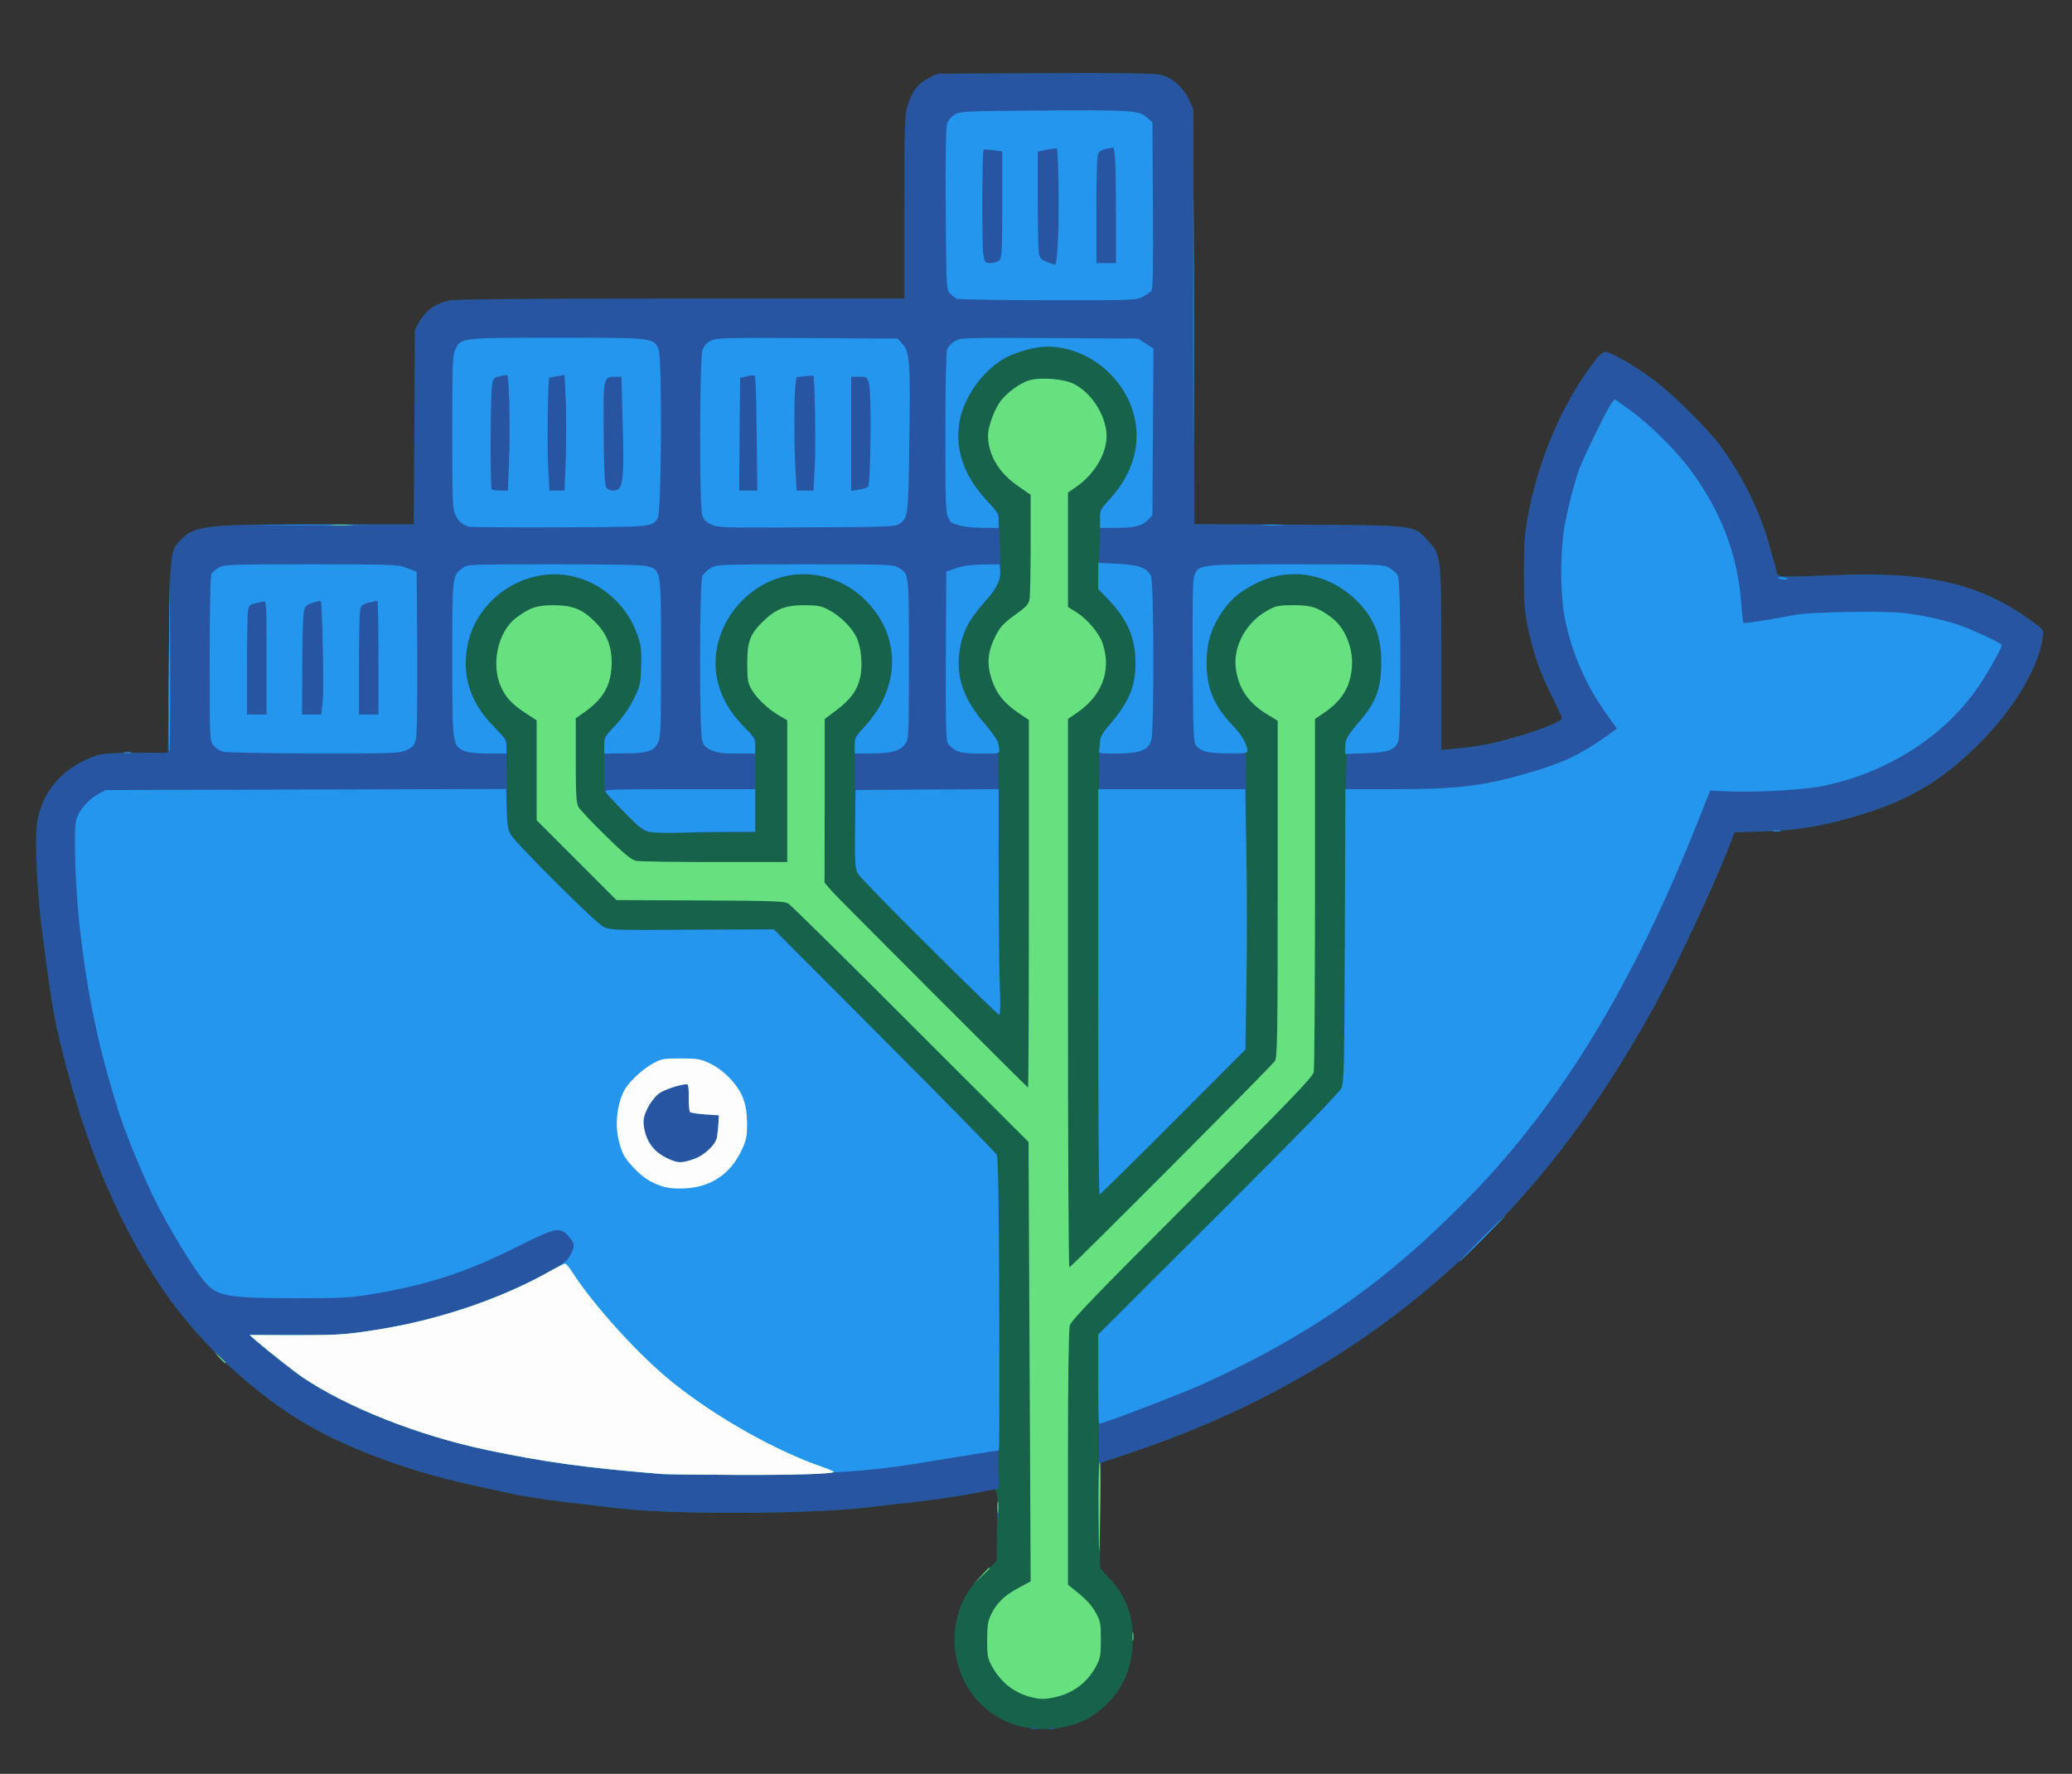 <svg version="1.0" xmlns="http://www.w3.org/2000/svg" width="1166" height="998" viewBox="0 0 11660 9980">
  <rect x="0" y="0" width="11660" height="9980" fill="#333333" stroke="none"/>
  <path d="M5727 9709c-258-73-409-348-338-617 25-96 61-154 146-238l73-71 3-201c5-232 14-213-98-187-68 16-217 38-363 55-52 5-174 20-270 31-316 38-1105 41-1400 5-69-8-188-22-265-31-154-18-276-37-375-60-36-8-119-26-185-40-377-82-742-221-990-378-286-181-568-454-753-729-231-344-404-740-531-1218-74-282-83-327-140-760-31-228-47-552-32-641 29-175 137-303 314-371 45-18 78-21 237-22l185-1 6-540c6-586 7-595 62-653 81-86 134-92 804-92h512l3-547 3-548 25-45c37-65 95-105 173-119 44-8 438-11 1310-11h1247v-514c0-478 1-519 19-575 25-79 59-123 118-152l48-24 599-3c405-2 616 1 652 8 68 14 132 70 165 142l24 53 3 1167 3 1167 582 3c672 4 653 2 731 89 77 85 76 80 76 666v513l63-6c140-13 209-25 345-64 150-42 272-91 272-109 0-6-27-64-59-129-66-132-100-230-133-382-18-89-22-136-22-310 1-181 4-221 28-344 58-298 188-601 354-823 38-52 60-73 76-73 27 0 151 70 258 147 103 73 318 284 390 383 128 175 224 372 278 570 18 63 35 126 39 140 9 29-3 29 361 15 505-19 805 56 1093 274 48 36 48 36 42 80-26 174-166 405-364 601-210 209-403 321-698 405-193 56-318 76-505 82l-168 6-19 51c-91 242-333 756-463 984-290 511-570 886-932 1248-545 545-1204 946-1976 1205l-175 59-3 296-2 296 56 61c103 111 141 234 125 404-14 154-94 283-229 370-106 69-281 91-415 52z" fill="#16624a"/>
  <g fill="#2855a1">
    <path d="M5803 9723c9-2 25-2 35 0 9 3 1 5-18 5s-27-2-17-5zM5903 9723c9-2 25-2 35 0 9 3 1 5-18 5s-27-2-17-5zM6184 8166l-2-660 674-672c449-448 680-686 692-711 16-35 17-120 22-1004 4-837 7-968 20-986 8-11 39-48 68-83 88-104 116-183 115-330 0-147-46-255-149-351-161-149-376-181-566-82-86 45-137 89-183 159-60 89-85 173-85 281 0 146 40 242 146 354 30 30 59 71 67 90 10 27 13 203 12 882l-1 848-409 409c-226 226-414 410-418 410-10 0-7-2461 2-2536 6-42 16-61 57-110 111-129 144-209 144-343 0-141-44-244-152-357l-58-61 7-224 6-224 58-63c105-115 157-259 143-397-26-250-251-454-500-455-72 0-185 32-250 71-124 75-226 225-246 361-23 152 28 295 151 430l71 76 6 174c8 207 4 225-73 311-103 115-138 183-154 295-20 139 25 269 140 401 39 46 73 93 76 104 6 29 11 1537 5 1537-14-1-780-770-794-797-14-28-16-80-16-398v-367l59-64c195-213 202-492 17-691-126-136-309-192-481-148-138 36-261 138-326 269-96 195-59 405 102 569l69 70v527l-187 3c-303 4-417 1-435-9-21-11-118-104-180-172l-48-51v-304l64-67c41-44 78-97 102-146 36-73 39-84 42-183 3-89 0-117-18-171-81-241-322-388-562-340-191 37-349 186-393 371-41 177 6 338 142 476l72 73 3 253c3 232 5 255 23 284 36 57 479 498 521 518 37 18 65 19 499 16l460-2 621 623c342 343 627 633 633 645 8 16 12 254 14 847 2 454 1 823-2 821s-5 45-3 103l3 107-118 22c-137 26-222 38-353 53-52 5-174 20-270 31-316 38-1105 41-1400 5-69-8-188-22-265-31-154-18-276-37-375-60-36-8-119-26-185-40-377-82-742-221-990-378-286-181-568-454-753-729-231-344-404-740-531-1218-74-282-83-327-140-760-31-228-47-552-32-641 29-175 137-303 314-371 45-18 78-21 237-22l185-1 6-540c6-586 7-595 62-653 81-86 134-92 804-92h512l3-548 3-547 25-45c37-65 95-105 173-119 44-8 438-11 1310-11h1247v-514c0-478 1-519 19-575 25-79 59-123 118-152l48-24 599-3c405-2 616 1 652 8 68 14 132 70 165 142l24 53 3 1167 3 1167 582 3c672 4 653 2 731 89 77 85 76 80 76 666v513l63-6c140-13 209-25 345-64 150-42 272-91 272-109 0-6-27-64-59-129-66-132-100-230-133-382-18-89-22-136-22-310 1-181 4-221 28-344 58-298 188-601 354-823 38-52 60-73 76-73 27 0 151 70 258 147 103 73 318 284 390 383 128 175 224 372 278 570 18 63 35 126 39 140 9 29-3 29 361 15 505-19 805 56 1093 274 48 36 48 36 42 80-26 174-166 405-364 601-210 209-403 321-698 405-193 56-318 76-505 82l-168 6-19 51c-91 242-333 756-463 984-290 511-570 886-932 1248-545 545-1204 946-1976 1205l-175 59-5 297c-3 202-5 84-6-361z"/>
    <path d="M5613 8505c0-44 2-61 4-37 2 23 2 59 0 80-2 20-4 1-4-43z"/>
  </g>
  <g fill="#2496ed">
    <path d="M3725 8294c-22-2-119-11-215-19-248-22-513-62-770-117-385-81-788-240-1040-411-46-31-196-150-260-205l-35-31 245 1c256 0 293-2 480-32 348-56 689-172 978-335 65-36 87-55 102-85 27-52 25-63-11-105-47-53-71-49-267 49-306 154-515 223-843 278-118 20-169 22-424 22-371 0-438-11-502-80-65-69-218-321-304-499-69-144-159-365-196-485-112-360-168-629-213-1010-26-222-37-558-21-618 14-52 69-115 125-145l41-22 1126-3 1127-3 3 113c3 92 8 119 24 145 36 57 479 498 521 518 37 18 65 19 499 16l460-2 621 623c342 343 627 633 633 645 8 16 12 252 14 843 2 451 1 820-2 820s-88 14-190 30c-102 17-227 37-277 45-273 44-479 57-939 60-247 2-468 1-490-1zm174-1771c63-20 128-81 136-126 3-18 6-52 8-77l2-45-77-5c-42-3-80-9-85-13-4-5-8-42-7-83 1-48-3-74-10-74-39 1-131 31-160 54-19 14-47 51-62 81-22 45-25 64-21 100 12 88 57 148 137 184 55 25 73 26 139 4zM6180 7759v-251l675-673c450-449 681-687 693-712 16-35 17-109 20-860l3-823h285c353 0 497-18 764-97 177-52 271-97 407-192l72-51-65-92c-109-154-186-329-225-515-31-143-31-405 0-558 22-110 48-210 78-295 24-67 158-341 180-369l20-25 84 60c104 74 258 225 335 329 179 239 272 482 293 762 4 57 10 105 12 108 5 4 155-19 294-46 84-16 500-23 607-10 108 12 234 40 322 71 72 26 223 96 230 108 7 11-100 197-156 271-194 260-492 445-833 520-107 24-374 40-535 34l-116-5-73 183c-364 914-767 1575-1280 2101-461 474-890 776-1491 1050-126 58-571 228-595 228-3 0-5-113-5-251zM8335 6970c71-71 132-130 135-130 2 0-54 59-125 130-71 72-132 130-135 130-2 0 54-58 125-130z"/>
    <path d="M6180 5580V4440h827l7 369c4 203 4 533 0 733l-6 363-407 408c-223 224-409 407-413 407-5 0-8-513-8-1140zM5229 5327c-213-210-394-397-403-414-14-28-16-65-14-250l3-218 403-3 402-2v492c0 271 3 557 7 636 3 83 2 142-3 142s-183-172-395-383zM3657 4681c-23-5-54-23-79-47-65-62-162-164-171-180-7-12 53-14 418-14h425v240h-137c-76 0-201 2-278 5-77 2-157 1-178-4zM9978 4673c12-2 30-2 40 0 9 3-1 5-23 4-22 0-30-2-17-4zM698 4233c12-2 30-2 40 0 9 3-1 5-23 4-22 0-30-2-17-4zM950 3732l5-507 3 499c1 275-1 503-5 507-5 5-6-220-3-499zM1253 4229c-17-5-41-21-52-35-21-26-21-37-21-486 0-296 4-466 10-479 6-10 25-27 43-36 29-17 73-18 517-18 468 0 487 1 540 21l55 21 3 453c1 297-1 466-8 492-9 33-19 43-53 59-39 17-71 19-522 18-264 0-494-5-512-10zm247-530c0-300-1-320-17-315-10 2-32 7-49 11-25 5-33 12-38 37-3 17-6 156-6 309v279h110v-321zm316 244c7-74-2-553-11-561-2-2-23 2-47 10-41 14-43 17-50 64-3 27-7 165-7 307l-1 257h108l8-77zm314-243c0-176-3-320-6-320s-25 5-48 11c-40 10-44 14-50 47-3 21-6 160-6 310v272h110v-320zM2612 4225c-66-29-67-38-67-520 0-469 0-466 58-509 28-21 37-21 520-21 378 0 500 3 529 13 68 24 68 24 68 519 0 397-2 441-18 473-23 47-62 59-194 59l-108 1v-46c0-43 4-51 64-114 41-44 78-97 102-146 36-73 39-84 42-183 3-89 0-117-18-171-81-241-322-388-562-340-191 37-349 186-393 371-41 178 6 338 143 476 65 67 72 78 72 114v39h-102c-67-1-115-6-136-15zM4003 4221c-34-16-44-27-52-58-16-57-15-890 2-922 6-14 28-34 47-45 34-20 49-21 530-21 470 0 497 1 527 19 59 36 58 28 58 517 0 436-1 448-21 475-29 39-75 52-186 53l-98 1v-46c0-42 5-51 59-110 195-213 202-492 17-691-126-136-309-192-481-148-138 36-261 138-326 269-96 195-59 405 102 569 64 65 69 73 69 113v44h-102c-79 0-113-5-145-19zM5380 4222c-19-9-40-28-47-42-10-19-12-134-10-494l2-470 55-19c38-13 85-20 150-21l95-1 3 30c6 51-17 103-75 168-103 115-138 182-154 295-20 139 25 269 140 401 39 46 74 95 77 109 14 68 22 62-94 62-82 0-115-4-142-18zM6184 4224c3-9 6-31 6-49 0-25 11-46 46-87 116-135 154-222 154-357 0-141-44-244-152-357l-58-61v-146l109 5c120 6 165 22 188 69 17 32 18 865 2 922-16 58-64 76-198 77-90 0-102-2-97-16zM6784 4229c-17-5-39-18-50-30-18-20-19-44-22-477-2-333 0-464 9-484 26-63 23-63 569-63 481 0 496 1 530 21 19 11 41 31 47 45 17 32 18 880 2 928-18 50-57 65-186 69l-113 4v-38c0-44 12-65 88-154 88-104 116-183 115-330 0-147-46-255-149-351-161-149-376-181-566-82-86 45-137 89-183 159-60 89-85 173-85 281 0 146 40 242 146 354 51 52 84 110 84 144 0 13-17 15-102 14-57 0-117-5-134-10zM10006 3252c-3-5 8-6 25-4 16 2 29 6 29 8 0 8-49 4-54-4zM2640 2964c-42-15-60-30-77-67-17-38-18-74-18-467 0-380 2-429 17-463 31-67 27-67 573-67 544 0 543 0 571 65 21 52 17 918-5 952-32 48-36 48-556 50-269 1-497-1-505-3zm225-381c7-157 0-461-10-472-2-2-21 1-42 6-36 8-38 11-45 58-8 66-10 570-1 578 3 4 25 7 49 7h42l7-177zm319-6c3-100 3-246 0-324l-7-143-41 7c-23 3-43 7-45 9-8 7-13 390-6 507l7 127h85l7-183zm304 166c20-39 23-109 16-360l-7-263h-37c-65 0-65 0-63 316 1 181 6 291 13 304 14 26 65 27 78 3zM4003 2951c-34-16-44-27-52-58-16-56-14-877 2-923 8-24 23-41 47-53 32-16 74-17 543-15l509 3 28 32c40 44 44 111 37 563-5 400-7 414-56 447-24 17-67 18-521 20-470 3-497 2-537-16zm255-510c-1-176-6-322-10-326s-24-3-45 2l-38 9-3 317-2 317h102l-4-319zm327 182c7-114 0-501-8-509-1-1-23 0-48 3l-47 5-6 46c-8 59-8 350 1 485l6 107h95l7-137zm300 115c15-14 20-533 5-580-10-37-12-38-55-38h-45v642l43-7c23-4 47-11 52-17zM5395 2955c-22-8-41-15-42-15s-9-13-18-30c-13-25-15-95-15-474 0-265 4-455 10-470 5-14 24-35 42-46 32-20 47-20 533-18l500 3 43 28 43 28-3 469-3 468-24 26c-32 35-78 46-183 46h-88v-51c0-48 3-54 59-115 107-117 159-260 145-399-26-250-251-454-500-455-72 0-185 32-250 71-124 75-226 225-246 361-23 152 28 295 151 430 64 68 71 80 71 117v41h-92c-55-1-110-7-133-15zM1513 2953c136-2 358-2 495 0 136 1 24 2-248 2s-384-1-247-2zM7108 2953c28-2 76-2 105 0 28 2 5 3-53 3s-81-1-52-3zM6715 1810c0-630 1-887 2-573 2 315 2 831 0 1145-1 315-2 58-2-572zM5385 1681c-11-5-29-19-40-31-19-21-20-38-23-469-2-284 1-459 7-481 7-23 22-42 43-55 31-19 55-20 468-23 524-4 570-1 613 38l32 28 3 467c2 357 0 471-9 482-7 8-30 23-50 34-36 18-63 19-531 18-271 0-502-4-513-8zm570-358c6-139 1-481-8-489-1-1-26 3-54 8l-53 11v272c0 150 3 286 6 303 5 23 15 34 43 45 20 8 41 15 47 16 8 1 14-51 19-166zm-331 141c14-13 16-56 16-314V852l-51-7c-27-4-52-5-54-3-8 8-10 525-2 581s9 57 42 57c18 0 41-7 49-16zm656-263c0-153-3-299-6-325l-7-46-36 6c-20 3-42 13-48 22-10 12-13 92-13 319v303h110v-279z"/>
  </g>
  <g fill="#67e17f">
    <path d="M5786 9544c-91-28-161-87-208-177-20-36-23-57-23-142 1-88 4-106 27-151 32-61 75-101 157-144l61-33-6-1236-6-1236-662-661c-363-364-673-669-688-679-25-15-73-17-498-19l-471-2-225-225-224-224v-562l-64-42c-73-47-111-88-137-147-57-127-17-310 84-387 77-58 117-72 212-72 106 0 162 22 233 93 66 66 95 137 94 234-2 123-46 201-159 279l-43 30v235c0 183 3 241 14 262 8 15 76 88 153 163 105 103 146 137 172 142 18 4 217 7 442 7h409v-798l-47-27c-62-36-129-100-156-150-19-34-22-56-22-145 0-121 16-162 89-234 72-70 126-91 231-91 78 0 97 4 140 27 62 32 129 99 155 154 26 54 36 154 21 224-16 73-53 124-133 185l-67 50v461l-1 460 43 50c31 35 1059 1064 1102 1103 3 2 5-462 5-1032V4051l-59-40c-83-57-125-110-151-191-28-87-22-153 22-241 26-51 43-71 108-118 66-47 79-61 84-91 3-19 6-159 6-310v-276l-75-52c-106-74-165-175-165-283 0-47 34-142 69-190 34-48 114-106 165-120 66-18 193-7 249 21 91 46 167 155 182 262 16 107-55 239-171 319l-44 30v644l45 28c66 42 131 119 151 180 49 149-4 291-145 387l-51 35v1543c0 848 3 1542 8 1542 10 0 1135-1129 1156-1160 14-22 16-112 16-970v-945l-56-34c-109-65-167-150-180-266-14-121 60-255 178-320 48-27 61-30 148-30 99 0 136 12 211 68 77 56 124 170 117 277-8 114-55 191-159 262l-49 33v976c0 537-3 992-7 1010-5 28-122 150-684 712-554 554-680 685-689 715-6 24-10 292-10 748v710l63 51c39 32 73 69 92 104 28 50 30 62 30 154 0 89-3 105-27 150-46 86-120 145-215 170-70 18-104 18-167-1zM6373 9205c0-22 2-30 4-17 2 12 2 30 0 40-3 9-5-1-4-23z"/>
    <path d="M5520 8868c24-27 45-48 47-48 8 0 0 9-44 50l-48 45 45-47zM6182 8528c-1-163 1-299 6-301 4-3 6 83 4 191-4 371-8 407-10 110zM5613 8480c0-30 2-43 4-27 2 15 2 39 0 55-2 15-4 2-4-28zM3725 8293c-422-34-668-68-985-135-385-81-788-240-1040-411-46-31-196-150-260-205l-35-31 245 1c256 0 293-2 480-32 343-55 694-174 969-330 39-22 75-40 81-40 5 0 22 19 37 43 127 196 379 474 573 629 237 190 555 370 815 463 44 15 84 31 88 35 14 12-230 20-582 18-190-1-364-3-386-5zM1234 7638l-29-33 33 29c17 17 32 31 32 33 0 8-8 1-36-29zM1868 2953c28-2 76-2 105 0 28 2 5 3-53 3s-81-1-52-3z"/>
  </g>
  <g fill="#fdfdfe">
    <path d="M3725 8293c-422-34-668-68-985-135-385-81-788-240-1040-411-46-31-196-150-260-205l-35-31 245 1c256 0 293-2 480-32 343-55 694-174 969-330 39-22 75-40 81-40 5 0 22 19 37 43 127 196 379 474 573 629 239 191 575 381 833 470 37 12 67 26 67 29 0 12-232 19-575 17-192-1-368-3-390-5zM3726 6674c-65-20-112-52-162-106s-63-77-80-143c-25-91-13-211 29-290 23-45 101-119 160-151 48-27 60-29 157-29 93 0 111 3 163 27 79 37 159 120 188 195 16 43 22 80 23 143 0 75-3 93-31 152-62 133-173 207-317 214-55 3-97-1-130-12zm173-151c63-20 128-81 136-126 3-18 6-52 8-77l2-45-77-5c-42-3-80-9-85-13-4-5-8-42-7-83 1-48-3-74-10-74-39 1-131 31-160 54-19 14-47 51-62 81-22 45-25 64-21 100 12 88 57 148 137 184 55 25 73 26 139 4z"/>
  </g>
</svg>
